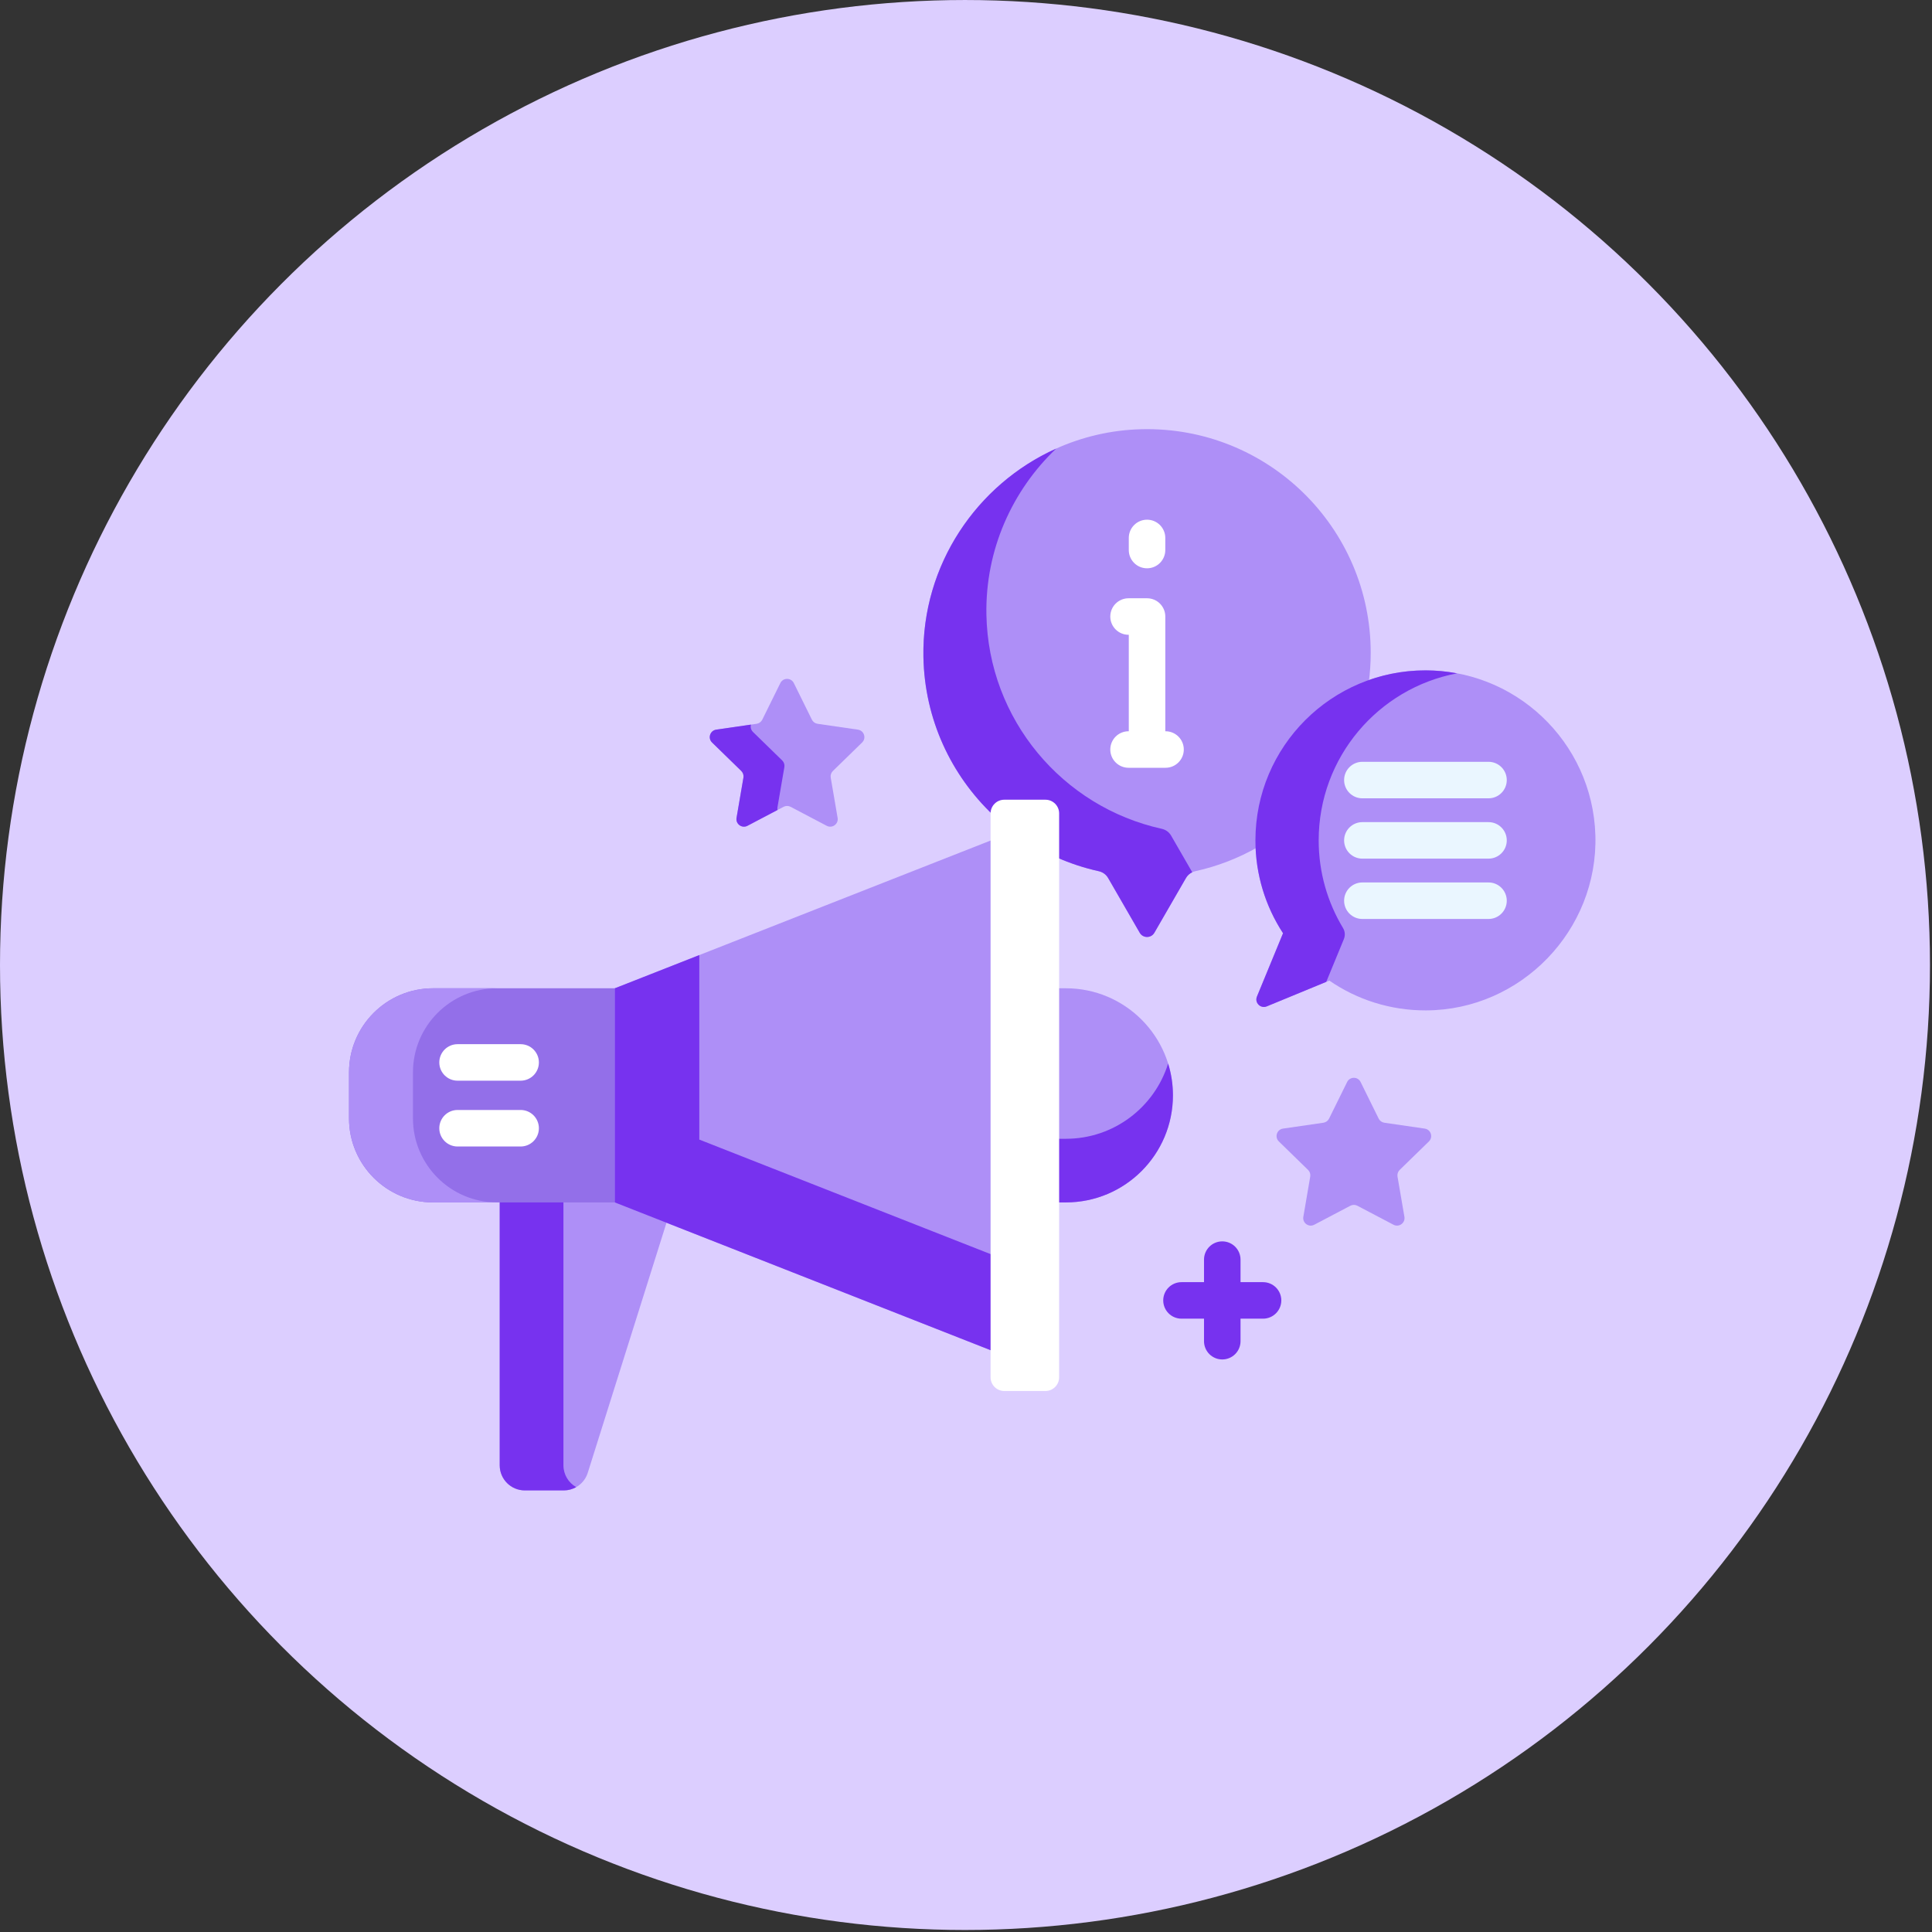 <svg width="155" height="155" viewBox="0 0 155 155" fill="none" xmlns="http://www.w3.org/2000/svg">
<rect x="0" y="0" width="155" height="155" fill="#333333" stroke="none"/>
<circle cx="77.419" cy="77.42" r="77.419" fill="#DCCEFF"/>
<path d="M91.59 34.435C81.778 34.668 73.905 42.894 74.084 52.707C74.175 57.694 76.301 62.182 79.666 65.379V65.259C79.666 64.76 80.072 64.354 80.571 64.354H83.871C84.37 64.354 84.776 64.76 84.776 65.259V68.785C85.849 69.26 86.976 69.635 88.147 69.893C88.463 69.963 88.737 70.156 88.899 70.436L91.437 74.832C91.698 75.284 92.352 75.284 92.613 74.832L95.151 70.436C95.313 70.156 95.587 69.963 95.903 69.893C97.692 69.499 99.381 68.836 100.926 67.952C100.911 67.556 100.911 67.159 100.93 66.759C101.195 61.25 104.842 56.584 109.808 54.779C109.914 53.992 109.969 53.19 109.969 52.374C109.969 42.319 101.699 34.196 91.59 34.435Z" fill="#AE8FF7"/>
<path d="M93.952 67.034C93.79 66.754 93.516 66.561 93.2 66.492C85.259 64.742 79.291 57.736 79.137 49.306C79.042 44.103 81.211 39.346 84.732 35.991C78.364 38.853 73.95 45.332 74.084 52.708C74.175 57.695 76.301 62.183 79.666 65.379V65.26C79.666 64.761 80.072 64.355 80.571 64.355H83.871C84.37 64.355 84.776 64.761 84.776 65.26V68.786C85.849 69.26 86.976 69.636 88.147 69.894C88.463 69.963 88.737 70.156 88.899 70.436L91.437 74.832C91.698 75.285 92.352 75.285 92.613 74.832L95.151 70.436C95.268 70.234 95.444 70.078 95.652 69.98L93.952 67.034Z" fill="#7732EF"/>
<path d="M92.024 45.593C92.833 45.593 93.489 44.938 93.489 44.129V43.159C93.489 42.349 92.833 41.694 92.024 41.694C91.215 41.694 90.56 42.349 90.56 43.159V44.129C90.56 44.938 91.215 45.593 92.024 45.593Z" fill="white"/>
<path d="M93.509 58.667H93.49V49.463C93.49 48.654 92.834 47.998 92.025 47.998H90.541C89.732 47.998 89.076 48.654 89.076 49.463C89.076 50.272 89.732 50.928 90.541 50.928H90.56V58.667H90.541C89.732 58.667 89.076 59.323 89.076 60.132C89.076 60.941 89.732 61.597 90.541 61.597H93.509C94.318 61.597 94.973 60.941 94.973 60.132C94.973 59.323 94.318 58.667 93.509 58.667Z" fill="white"/>
<path d="M49.363 96.266H40.091V117.559C40.091 118.67 40.992 119.571 42.103 119.571H45.234C46.112 119.571 46.889 119.001 47.153 118.163L53.532 97.905L49.363 96.266Z" fill="#AE8FF7"/>
<path d="M45.203 117.559V96.266H40.091V117.559C40.091 118.67 40.992 119.571 42.103 119.571H45.234C45.59 119.571 45.928 119.476 46.224 119.308C45.615 118.962 45.203 118.309 45.203 117.559Z" fill="#7732EF"/>
<path d="M49.526 79.287H34.746C31.02 79.287 28 82.308 28 86.034V89.721C28 93.446 31.02 96.467 34.746 96.467H49.527V79.287H49.526Z" fill="#936FE9"/>
<path d="M33.131 89.721V86.034C33.131 82.308 36.151 79.287 39.877 79.287H34.746C31.02 79.287 28 82.308 28 86.034V89.721C28 93.446 31.02 96.467 34.746 96.467H39.877C36.151 96.467 33.131 93.446 33.131 89.721Z" fill="#AE8FF7"/>
<path d="M85.512 79.287H84.77V96.467H85.512C90.256 96.467 94.102 92.621 94.102 87.877C94.102 83.133 90.256 79.287 85.512 79.287Z" fill="#AE8FF7"/>
<path d="M85.512 91.362H84.77V96.467H85.512C90.256 96.467 94.102 92.621 94.102 87.877C94.102 86.988 93.967 86.131 93.716 85.325C92.629 88.822 89.367 91.362 85.512 91.362Z" fill="#7732EF"/>
<path d="M79.673 67.356L49.325 79.289V96.468L79.673 108.401V67.356Z" fill="#AE8FF7"/>
<path d="M56.103 91.426V76.623L49.325 79.289V96.468L79.673 108.401V100.694L56.103 91.426Z" fill="#7732EF"/>
<path d="M41.769 86.701H36.709C35.9 86.701 35.244 86.046 35.244 85.237C35.244 84.427 35.9 83.772 36.709 83.772H41.769C42.578 83.772 43.234 84.427 43.234 85.237C43.234 86.046 42.578 86.701 41.769 86.701Z" fill="white"/>
<path d="M41.769 91.981H36.709C35.9 91.981 35.244 91.325 35.244 90.516C35.244 89.707 35.9 89.051 36.709 89.051H41.769C42.578 89.051 43.234 89.707 43.234 90.516C43.234 91.325 42.578 91.981 41.769 91.981Z" fill="white"/>
<path d="M83.872 111.597H80.572C79.964 111.597 79.472 111.104 79.472 110.497V65.259C79.472 64.651 79.964 64.159 80.572 64.159H83.872C84.479 64.159 84.972 64.651 84.972 65.259V110.497C84.972 111.104 84.479 111.597 83.872 111.597Z" fill="white"/>
<path d="M113.928 53.788C106.866 54.007 101.075 59.693 100.736 66.75C100.591 69.754 101.423 72.555 102.935 74.871L100.842 79.951C100.637 80.447 101.133 80.943 101.63 80.739L106.647 78.671C108.852 80.186 111.523 81.071 114.403 81.062C122.035 81.038 128.228 74.624 127.993 66.995C127.764 59.517 121.514 53.554 113.928 53.788Z" fill="#AE8FF7"/>
<path d="M106.403 78.772L107.813 75.349C107.934 75.057 107.912 74.725 107.75 74.456C106.51 72.402 105.795 69.996 105.795 67.422C105.795 60.756 110.577 55.211 116.897 54.021C116.075 53.866 115.228 53.782 114.36 53.782C106.827 53.782 100.72 59.889 100.72 67.422C100.72 70.171 101.536 72.729 102.935 74.871L100.842 79.951C100.637 80.448 101.133 80.944 101.63 80.739L106.403 78.772Z" fill="#7732EF"/>
<path d="M119.42 64.047H109.3C108.491 64.047 107.835 63.392 107.835 62.582C107.835 61.773 108.491 61.118 109.3 61.118H119.42C120.229 61.118 120.885 61.773 120.885 62.582C120.885 63.392 120.229 64.047 119.42 64.047Z" fill="#EAF6FF"/>
<path d="M119.42 68.887H109.3C108.491 68.887 107.835 68.231 107.835 67.422C107.835 66.613 108.491 65.957 109.3 65.957H119.42C120.229 65.957 120.885 66.613 120.885 67.422C120.885 68.231 120.229 68.887 119.42 68.887Z" fill="#EAF6FF"/>
<path d="M119.42 73.727H109.3C108.491 73.727 107.835 73.072 107.835 72.262C107.835 71.453 108.491 70.797 109.3 70.797H119.42C120.229 70.797 120.885 71.453 120.885 72.262C120.885 73.072 120.229 73.727 119.42 73.727Z" fill="#EAF6FF"/>
<path d="M101.332 102.864H99.525V101.057C99.525 100.248 98.869 99.592 98.06 99.592C97.251 99.592 96.595 100.248 96.595 101.057V102.864H94.788C93.979 102.864 93.323 103.52 93.323 104.329C93.323 105.138 93.979 105.794 94.788 105.794H96.595V107.601C96.595 108.41 97.251 109.066 98.06 109.066C98.869 109.066 99.525 108.41 99.525 107.601V105.794H101.332C102.141 105.794 102.797 105.138 102.797 104.329C102.797 103.52 102.141 102.864 101.332 102.864Z" fill="#7732EF"/>
<path d="M63.687 54.802L65.136 57.738C65.224 57.916 65.394 58.039 65.59 58.068L68.83 58.539C69.326 58.611 69.523 59.219 69.165 59.569L66.82 61.854C66.678 61.993 66.613 62.192 66.647 62.388L67.2 65.615C67.285 66.109 66.767 66.485 66.325 66.252L63.426 64.728C63.251 64.636 63.041 64.636 62.865 64.728L59.967 66.252C59.524 66.485 59.006 66.109 59.091 65.615L59.644 62.388C59.678 62.192 59.613 61.993 59.471 61.854L57.126 59.569C56.768 59.219 56.966 58.611 57.461 58.539L60.701 58.068C60.898 58.039 61.068 57.916 61.156 57.738L62.605 54.802C62.825 54.353 63.465 54.353 63.687 54.802Z" fill="#AE8FF7"/>
<path d="M62.374 64.77L62.928 61.543C62.961 61.347 62.897 61.147 62.754 61.008L60.41 58.723C60.239 58.556 60.196 58.331 60.249 58.133L57.461 58.538C56.966 58.61 56.768 59.219 57.126 59.568L59.471 61.853C59.613 61.992 59.678 62.192 59.644 62.388L59.091 65.615C59.006 66.108 59.524 66.484 59.967 66.251L62.377 64.984C62.364 64.916 62.361 64.845 62.374 64.77Z" fill="#7732EF"/>
<path d="M109.159 86.808L110.608 89.744C110.696 89.922 110.866 90.045 111.063 90.074L114.303 90.545C114.798 90.617 114.996 91.225 114.638 91.575L112.293 93.86C112.151 93.999 112.086 94.198 112.119 94.394L112.673 97.622C112.758 98.115 112.24 98.491 111.797 98.258L108.899 96.734C108.723 96.642 108.513 96.642 108.337 96.734L105.439 98.258C104.997 98.491 104.479 98.115 104.564 97.622L105.117 94.394C105.151 94.198 105.086 93.999 104.943 93.86L102.599 91.575C102.241 91.225 102.438 90.617 102.933 90.545L106.174 90.074C106.37 90.046 106.54 89.922 106.628 89.744L108.077 86.808C108.298 86.359 108.938 86.359 109.159 86.808Z" fill="#AE8FF7"/>
</svg>
